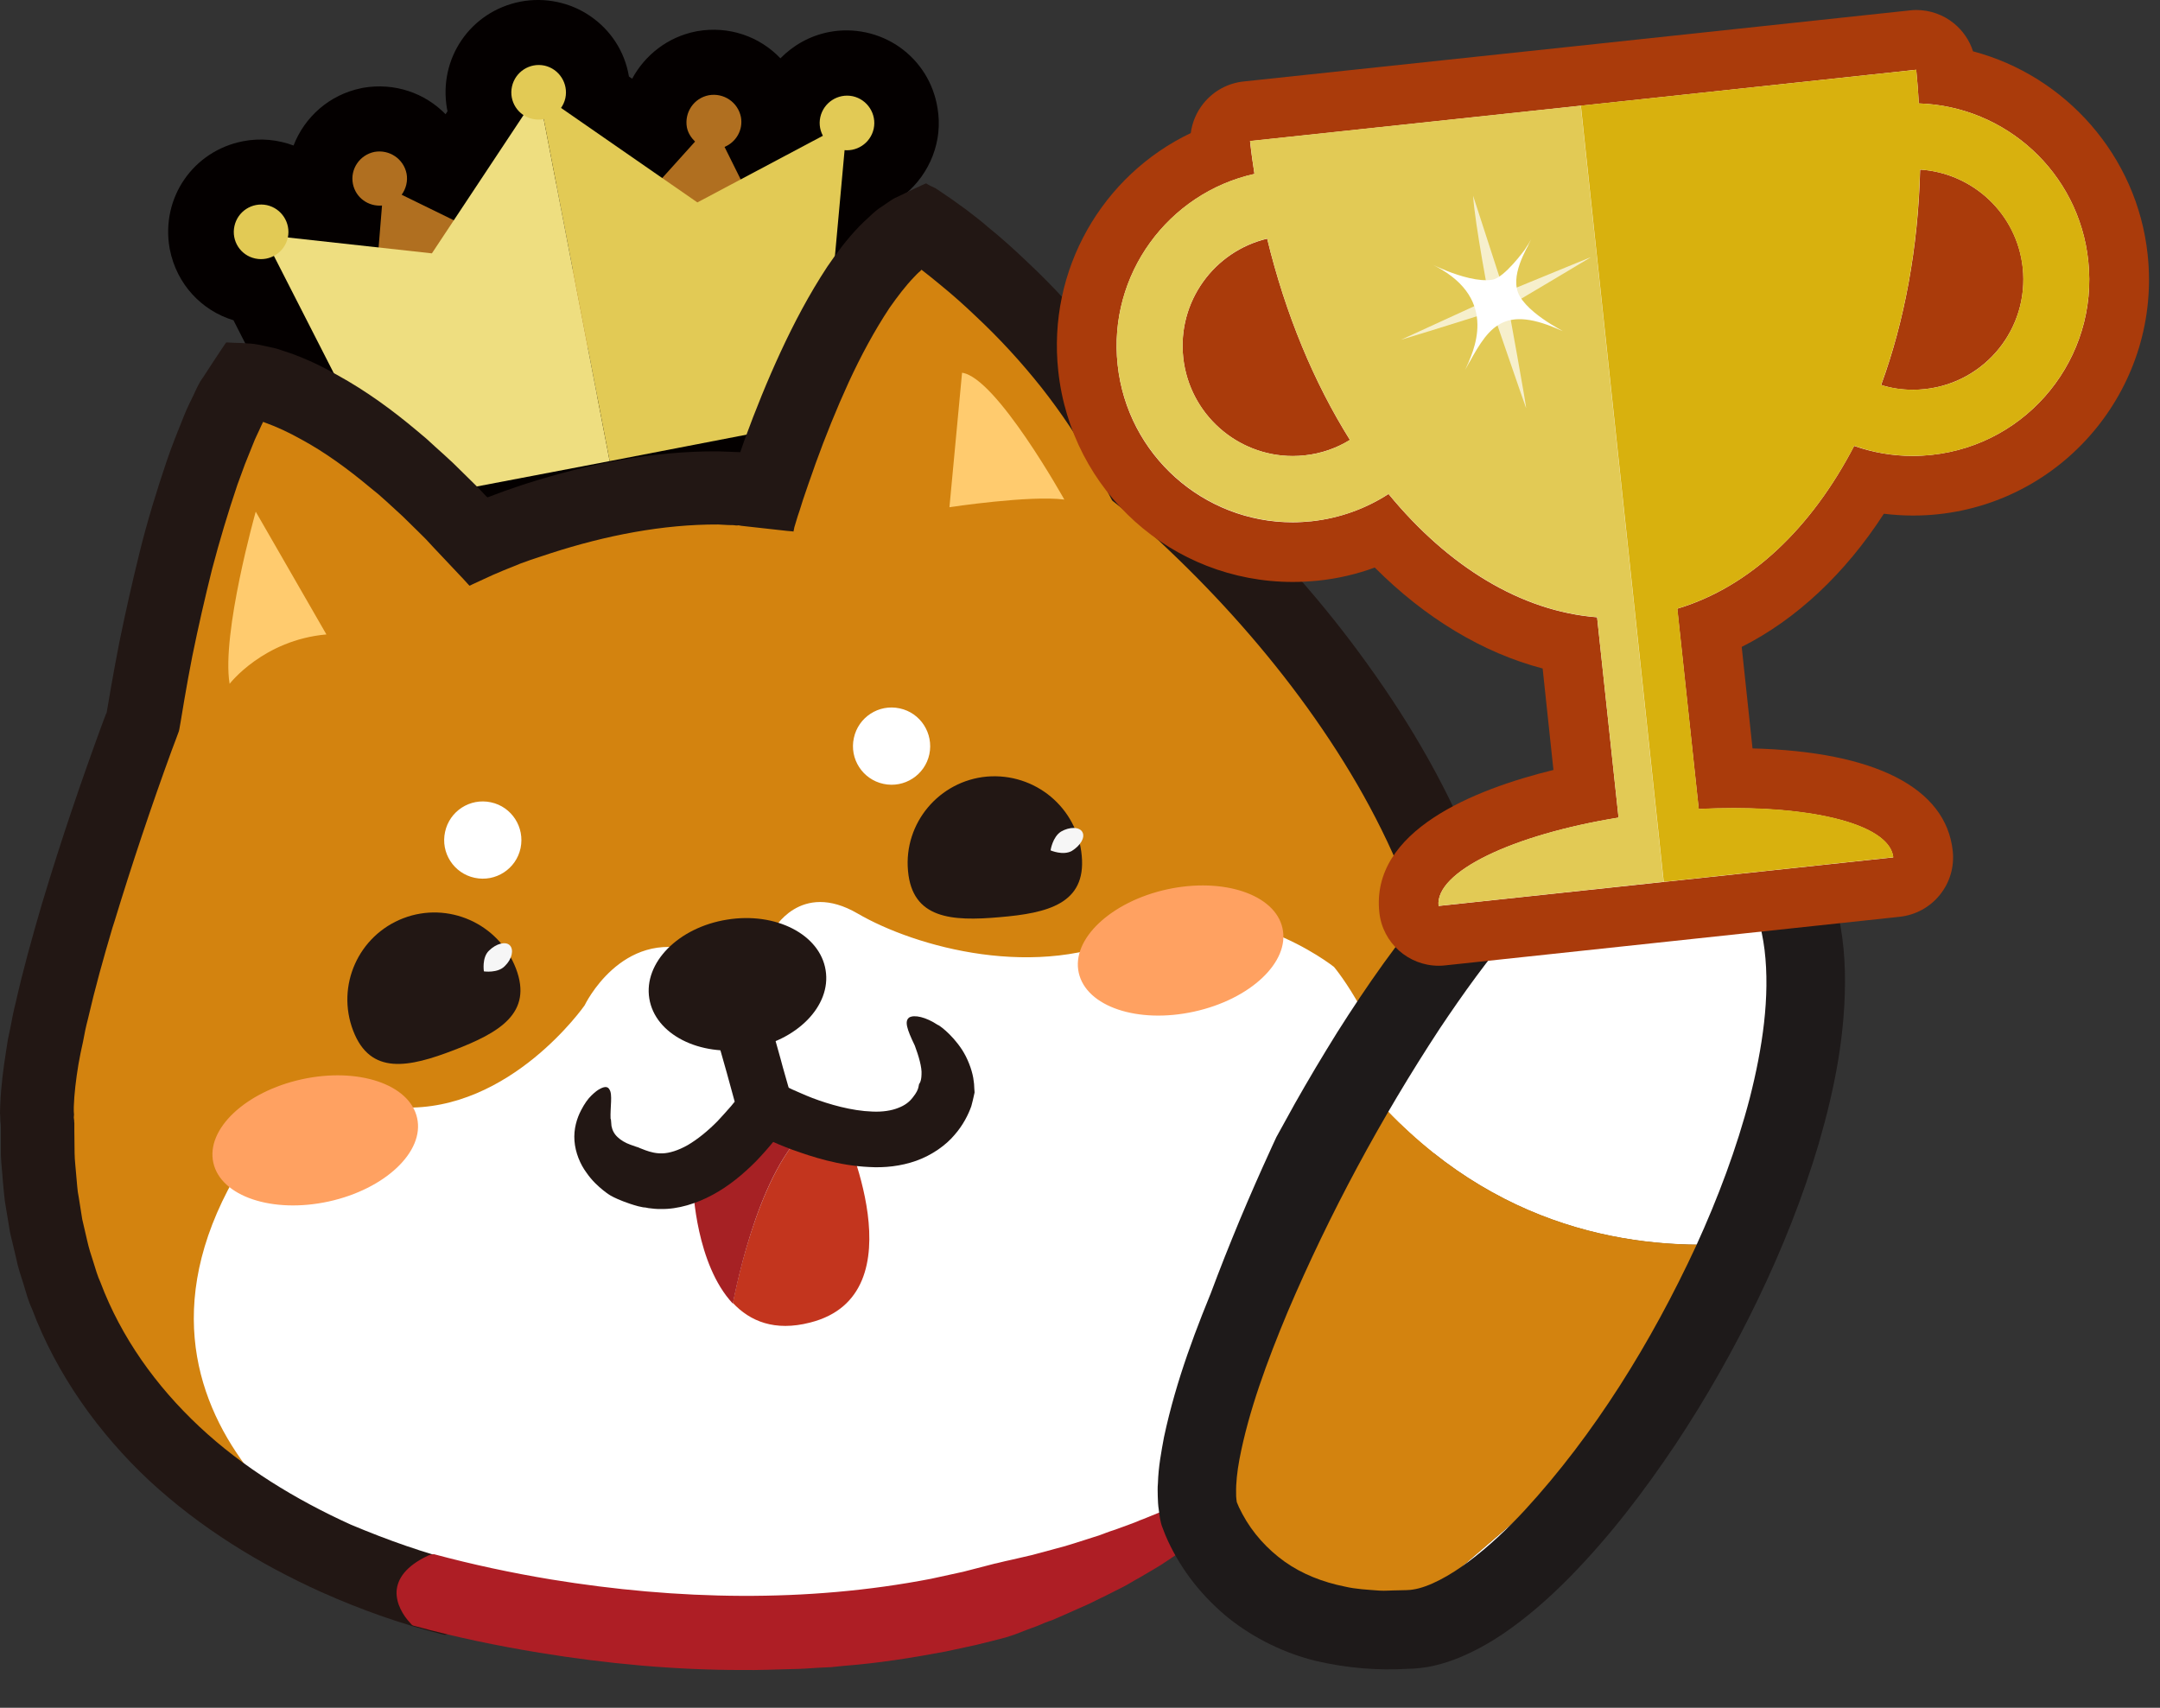 <svg width="43" height="34" viewBox="0 0 43 34" fill="none" xmlns="http://www.w3.org/2000/svg">
<rect x="0" y="0" width="43" height="34" fill="#333333" stroke="none"/>
<path d="M7.225 11.438L4.648 6.376C4.017 6.185 3.518 5.662 3.381 4.966L3.376 4.94C3.202 3.939 3.844 3.006 4.837 2.812C5.186 2.744 5.533 2.781 5.844 2.897C6.063 2.33 6.557 1.885 7.191 1.756L7.227 1.748C7.856 1.64 8.459 1.852 8.87 2.274L8.909 2.214C8.906 2.206 8.906 2.198 8.904 2.191L8.898 2.162C8.725 1.161 9.367 0.227 10.36 0.033C10.841 -0.06 11.351 0.044 11.754 0.323C12.16 0.602 12.432 1.022 12.517 1.503C12.517 1.51 12.52 1.516 12.52 1.523L12.585 1.567C12.838 1.097 13.293 0.737 13.852 0.626L13.878 0.621C14.514 0.509 15.125 0.729 15.536 1.161C15.79 0.903 16.118 0.714 16.498 0.639C16.987 0.543 17.5 0.652 17.906 0.936C18.314 1.223 18.583 1.653 18.663 2.149C18.777 2.806 18.511 3.458 18.019 3.867L17.512 9.472L7.225 11.438ZM7.473 6.218L8.65 8.533L15.117 7.297L15.35 4.71L15.347 4.713L14.168 5.341L13.865 4.726L13.384 5.261L11.061 3.655L9.478 6.048L8.777 5.704L8.728 6.358L7.473 6.218Z" fill="#040000"/>
<path d="M15.13 4.346L14.424 2.925C14.657 2.827 14.796 2.584 14.75 2.331C14.69 2.033 14.406 1.844 14.111 1.896C13.813 1.953 13.622 2.237 13.674 2.535C13.697 2.649 13.759 2.742 13.837 2.819L12.758 4.017L11.361 5.432L9.545 4.635L7.996 3.877C8.081 3.761 8.122 3.606 8.094 3.458C8.035 3.161 7.75 2.972 7.455 3.024C7.163 3.083 6.966 3.365 7.026 3.663C7.083 3.94 7.336 4.115 7.605 4.092L7.465 5.812L7.165 8.182L8.35 8.79L9.998 7.856L11.643 6.922L11.646 6.909L11.648 6.925L13.529 7.181L15.407 7.437L16.281 6.431L15.13 4.346Z" fill="#B06F20"/>
<path d="M10.722 1.839L12.137 9.18L7.947 9.98L5.238 4.674L8.598 5.044L10.722 1.839Z" fill="#EEDE80"/>
<path d="M10.722 1.839L12.137 9.18L16.323 8.371L16.863 2.447L13.883 4.03L10.722 1.839Z" fill="#E2CA55"/>
<path d="M5.083 5.147C5.378 5.209 5.665 5.023 5.73 4.731C5.792 4.439 5.606 4.149 5.313 4.084C5.018 4.022 4.731 4.208 4.667 4.501C4.602 4.796 4.788 5.085 5.083 5.147Z" fill="#E2CA55"/>
<path d="M16.747 2.98C17.042 3.042 17.329 2.855 17.393 2.563C17.456 2.271 17.269 1.981 16.977 1.916C16.682 1.854 16.395 2.041 16.33 2.333C16.266 2.625 16.454 2.915 16.747 2.98Z" fill="#E2CA55"/>
<path d="M10.608 2.369C10.903 2.431 11.19 2.245 11.255 1.953C11.317 1.661 11.131 1.371 10.839 1.306C10.544 1.244 10.257 1.43 10.192 1.723C10.127 2.017 10.313 2.307 10.608 2.369Z" fill="#E2CA55"/>
<path d="M28.286 23.92C26.993 29.939 19.688 33.201 12.277 32.347C2.954 31.271 0.119 24.628 1.415 18.609C2.708 12.59 9.667 8.986 16.964 10.556C24.261 12.127 29.582 17.9 28.286 23.92Z" fill="white"/>
<path d="M7.315 31.282C7.315 31.282 1.668 28.351 4.809 23.211C4.809 23.211 5.856 21.964 8.011 22.049C10.166 22.132 11.638 20.016 11.638 20.016C11.638 20.016 12.367 18.485 13.832 18.935C15.288 19.385 15.391 18.523 15.391 18.523C15.391 18.523 15.927 17.52 17.073 18.187C18.219 18.855 20.671 19.543 22.593 18.588C24.515 17.631 26.556 19.25 26.556 19.25C26.556 19.25 30.64 24.082 24.828 29.401C24.828 29.401 28.229 27.435 29.093 24.054C29.957 20.673 29.668 16.558 24.06 10.668L22.342 9.281L20.011 5.378L17.846 4.594L16.232 7.488L14.858 9.871C14.858 9.871 13.04 9.079 11.33 10.184C9.62 11.288 9.517 10.755 9.517 10.755C9.517 10.755 7.209 8.36 6.464 8.161C5.719 7.959 4.491 7.561 4.491 7.561L2.848 14.374C2.848 14.374 0.251 20.955 0.828 23.77C1.405 26.579 2.726 30.05 7.315 31.282Z" fill="#D3830F"/>
<path d="M9.204 31.111C9.237 31.119 9.25 31.121 9.279 31.168C9.405 31.305 9.548 31.525 9.556 31.77C9.576 32.019 9.447 32.303 8.973 32.52C8.958 32.531 8.878 32.554 8.839 32.546C7.996 32.337 7.189 32.05 6.394 31.695C5.163 31.139 3.989 30.418 2.975 29.481C1.969 28.54 1.128 27.368 0.636 26.056C0.561 25.898 0.517 25.725 0.466 25.559C0.414 25.391 0.354 25.223 0.323 25.055C0.285 24.884 0.241 24.719 0.202 24.548L0.116 24.033C0.085 23.863 0.075 23.692 0.057 23.519C0.047 23.348 0.023 23.172 0.018 23.001V22.492L0.016 22.383L0.013 22.396L0.016 22.411C0.013 22.419 0.016 22.411 0.018 22.404L0.008 22.326C0.008 22.272 0.003 22.204 0 22.155L0.005 22C0.021 21.617 0.065 21.281 0.119 20.94L0.158 20.691L0.21 20.445C0.238 20.282 0.272 20.119 0.313 19.959C0.458 19.312 0.636 18.679 0.817 18.055L0.838 17.985L0.859 17.916C1.213 16.739 1.606 15.582 2.028 14.431L2.108 14.219L2.121 14.196L2.124 14.183C2.126 14.175 2.124 14.183 2.124 14.183C2.121 14.191 2.124 14.183 2.124 14.183L2.131 14.144L2.209 13.686C2.261 13.386 2.32 13.078 2.377 12.781C2.501 12.176 2.636 11.575 2.786 10.97C2.936 10.365 3.12 9.767 3.321 9.172C3.373 9.022 3.425 8.877 3.484 8.727L3.66 8.285C3.72 8.135 3.792 7.988 3.865 7.84C3.888 7.791 3.958 7.623 4.043 7.512L4.276 7.155L4.395 6.976L4.454 6.888L4.485 6.842C4.493 6.836 4.496 6.824 4.504 6.818H4.532C4.672 6.829 4.809 6.824 4.948 6.839C5.091 6.842 5.23 6.88 5.38 6.912C5.453 6.927 5.523 6.943 5.598 6.971L5.776 7.03C6.11 7.149 6.418 7.297 6.707 7.462C7.297 7.786 7.817 8.169 8.306 8.58L8.49 8.735L8.666 8.896C8.785 9.002 8.904 9.11 9.017 9.216L9.354 9.547L9.522 9.713L9.682 9.884L9.706 9.902L10.037 9.778C10.189 9.728 10.337 9.672 10.489 9.625C11.697 9.242 12.97 8.978 14.292 8.986L14.737 9.002L14.827 8.743C15.042 8.158 15.275 7.579 15.541 7.005C15.808 6.43 16.105 5.864 16.467 5.313C16.656 5.036 16.855 4.767 17.109 4.503C17.179 4.436 17.238 4.374 17.313 4.309L17.365 4.26C17.391 4.239 17.414 4.216 17.44 4.195C17.497 4.146 17.559 4.113 17.624 4.066C17.686 4.025 17.745 3.978 17.812 3.944L18.009 3.851C18.138 3.784 18.273 3.725 18.402 3.665L18.433 3.652C18.441 3.647 18.451 3.663 18.459 3.665L18.514 3.696L18.625 3.748L18.832 3.888C18.969 3.978 19.103 4.082 19.243 4.18C19.383 4.291 19.53 4.397 19.66 4.514C19.936 4.736 20.198 4.974 20.456 5.22C20.971 5.703 21.455 6.229 21.889 6.79C22.332 7.346 22.735 7.941 23.082 8.572L23.307 9.007C23.302 8.999 23.307 9.007 23.307 9.007L23.503 9.17C23.772 9.397 24.029 9.635 24.282 9.873C25.363 10.9 26.359 12.015 27.231 13.234C28.103 14.444 28.866 15.761 29.414 17.189C29.701 17.942 29.924 18.728 30.063 19.532C30.133 19.933 30.18 20.345 30.208 20.756C30.211 20.96 30.229 21.167 30.224 21.377L30.211 21.687C30.208 21.788 30.206 21.897 30.19 22.003C30.125 22.836 29.944 23.651 29.655 24.429C29.518 24.82 29.342 25.195 29.161 25.562C29.067 25.746 28.962 25.919 28.861 26.1L28.799 26.201C28.563 26.597 28.294 26.967 28.017 27.334C28.017 27.334 27.914 27.44 27.743 27.629C27.57 27.807 27.319 28.053 27.016 28.32C26.716 28.581 26.362 28.863 25.994 29.124C25.627 29.383 25.236 29.618 24.877 29.812C24.274 30.151 23.853 30.311 23.596 30.371C23.34 30.43 23.247 30.392 23.273 30.296C23.328 30.11 23.842 29.665 24.435 29.122C24.36 29.16 25.102 28.54 25.759 27.82C26.088 27.463 26.393 27.083 26.613 26.791C26.719 26.643 26.807 26.522 26.866 26.431C26.926 26.343 26.957 26.289 26.957 26.289L27.109 26.085L27.257 25.872C27.355 25.73 27.441 25.585 27.531 25.443L27.585 25.353C27.673 25.195 27.761 25.045 27.841 24.887C27.997 24.574 28.147 24.253 28.266 23.919C28.509 23.26 28.661 22.582 28.718 21.881C28.729 21.796 28.729 21.708 28.734 21.62L28.742 21.359C28.744 21.183 28.729 21.009 28.726 20.834C28.705 20.484 28.661 20.127 28.602 19.776C28.483 19.072 28.284 18.379 28.023 17.706C27.536 16.428 26.84 15.22 26.026 14.09C25.211 12.959 24.269 11.901 23.255 10.939C23.02 10.711 22.774 10.497 22.533 10.29L22.355 10.137L22.158 9.979C22.14 9.969 22.132 9.946 22.122 9.93L22.094 9.876L22.032 9.76L21.791 9.294C21.48 8.746 21.126 8.215 20.733 7.716C20.337 7.217 19.903 6.743 19.434 6.304C19.204 6.084 18.964 5.869 18.715 5.667C18.594 5.566 18.467 5.465 18.345 5.37C18.345 5.37 18.343 5.378 18.338 5.375L18.32 5.398C18.278 5.429 18.234 5.476 18.193 5.52C18.027 5.693 17.867 5.903 17.709 6.128C17.406 6.586 17.135 7.09 16.894 7.613C16.654 8.138 16.434 8.681 16.235 9.232L16.162 9.441L16.095 9.63L16.023 9.84C15.971 9.985 15.932 10.132 15.88 10.277L15.813 10.499L15.803 10.551L15.797 10.577C15.795 10.585 15.795 10.585 15.79 10.582L15.777 10.579L15.663 10.569L14.755 10.468L14.729 10.463L14.716 10.461C14.716 10.461 14.695 10.455 14.682 10.461H14.654L14.6 10.455L14.499 10.453L14.297 10.442C13.198 10.437 12.059 10.66 10.965 11.014C10.826 11.058 10.694 11.105 10.557 11.149L10.357 11.221L10.238 11.27L10.031 11.353C9.889 11.41 9.747 11.475 9.61 11.539L9.398 11.637C9.382 11.648 9.359 11.656 9.346 11.661L9.307 11.619L9.23 11.534L8.627 10.895L8.479 10.735L8.322 10.579L8.014 10.277C7.905 10.179 7.799 10.08 7.696 9.985L7.535 9.842L7.367 9.705C6.93 9.34 6.472 9.004 5.994 8.746C5.758 8.614 5.518 8.5 5.277 8.414L5.238 8.399L5.205 8.466C5.15 8.595 5.083 8.717 5.034 8.849L4.876 9.242C4.827 9.374 4.778 9.511 4.726 9.651C4.54 10.202 4.372 10.761 4.222 11.332C4.079 11.904 3.947 12.481 3.828 13.065C3.772 13.358 3.717 13.645 3.668 13.94L3.596 14.372C3.59 14.392 3.578 14.491 3.562 14.555L3.497 14.731L3.417 14.943C3.006 16.069 2.626 17.207 2.279 18.345L2.258 18.41L2.238 18.472C2.059 19.077 1.891 19.677 1.751 20.285C1.712 20.433 1.679 20.588 1.653 20.738L1.604 20.965L1.562 21.188C1.513 21.483 1.477 21.78 1.469 22.036V22.124C1.469 22.158 1.474 22.166 1.474 22.194C1.477 22.21 1.459 22.142 1.469 22.158L1.472 22.179C1.469 22.186 1.477 22.186 1.472 22.207C1.469 22.22 1.472 22.241 1.469 22.248L1.477 22.311V22.339L1.48 22.355V22.383V22.512L1.485 22.96C1.487 23.11 1.508 23.257 1.518 23.402C1.534 23.547 1.537 23.697 1.568 23.839L1.637 24.274L1.736 24.701C1.767 24.843 1.811 24.98 1.857 25.12C1.901 25.259 1.94 25.402 2 25.531C2.411 26.623 3.104 27.593 3.968 28.402C4.832 29.212 5.877 29.851 6.982 30.353C7.719 30.663 8.456 30.924 9.204 31.111Z" fill="#221714"/>
<path d="M5.091 10.187C5.091 10.187 4.405 12.616 4.571 13.614C4.571 13.614 5.241 12.742 6.498 12.631L5.091 10.187Z" fill="#FFCB6E"/>
<path d="M18.901 10.098C18.901 10.098 20.508 9.855 21.188 9.946C21.188 9.946 19.833 7.512 19.152 7.421L18.901 10.098Z" fill="#FFCB6E"/>
<path d="M9.449 17.476C9.866 17.566 10.275 17.3 10.363 16.886C10.451 16.47 10.187 16.061 9.773 15.973C9.356 15.883 8.948 16.149 8.86 16.563C8.769 16.977 9.033 17.388 9.449 17.476Z" fill="white"/>
<path d="M17.587 15.606C18.004 15.696 18.413 15.43 18.501 15.016C18.588 14.6 18.325 14.191 17.911 14.103C17.494 14.012 17.086 14.279 16.998 14.693C16.907 15.109 17.174 15.518 17.587 15.606Z" fill="white"/>
<path d="M6.545 23.92C7.665 23.674 8.454 22.929 8.304 22.259C8.156 21.586 7.127 21.242 6.006 21.488C4.886 21.734 4.097 22.479 4.247 23.149C4.395 23.819 5.424 24.165 6.545 23.92Z" fill="#FFA161"/>
<path d="M23.772 20.14C24.892 19.895 25.681 19.15 25.531 18.48C25.384 17.807 24.354 17.463 23.234 17.706C22.114 17.952 21.325 18.697 21.475 19.367C21.625 20.042 22.652 20.386 23.772 20.14Z" fill="#FFA161"/>
<path d="M8.254 32.371C8.216 32.363 8.203 32.36 8.166 32.311C8.027 32.166 7.882 31.926 7.895 31.677C7.913 31.432 8.076 31.181 8.521 30.971C8.536 30.961 8.609 30.943 8.642 30.943C9.4 31.147 10.184 31.315 10.97 31.445C13.482 31.856 16.061 31.91 18.534 31.432L19.176 31.292L19.807 31.129C19.807 31.129 19.843 31.124 19.9 31.108C19.957 31.093 20.05 31.072 20.156 31.049C20.262 31.026 20.399 30.992 20.549 30.958C20.702 30.917 20.86 30.875 21.038 30.826C21.217 30.782 21.4 30.72 21.589 30.661C21.685 30.627 21.786 30.601 21.881 30.568C21.977 30.534 22.073 30.493 22.176 30.462L22.471 30.355L22.619 30.299C22.663 30.28 22.714 30.257 22.761 30.242C22.955 30.162 23.141 30.087 23.325 30.017C23.622 29.869 23.868 29.761 24.073 29.67C24.272 29.569 24.435 29.505 24.551 29.46C24.799 29.378 24.898 29.393 24.885 29.491C24.872 29.59 24.745 29.766 24.538 29.993C24.486 30.05 24.432 30.112 24.37 30.174C24.308 30.236 24.235 30.293 24.168 30.355C24.026 30.48 23.868 30.617 23.697 30.749C23.741 30.731 23.55 30.865 23.234 31.075C23.082 31.183 22.883 31.289 22.673 31.416C22.564 31.473 22.456 31.545 22.342 31.602C22.228 31.659 22.107 31.721 21.993 31.778C21.871 31.833 21.757 31.897 21.636 31.951C21.514 32.006 21.395 32.055 21.284 32.107C21.17 32.156 21.059 32.208 20.953 32.252C20.844 32.288 20.746 32.329 20.65 32.371C20.459 32.438 20.301 32.505 20.192 32.544C20.084 32.58 20.016 32.601 20.016 32.601C19.815 32.653 19.621 32.704 19.422 32.751L18.824 32.88C18.151 33.007 17.479 33.113 16.801 33.165L16.545 33.191L16.291 33.203C16.121 33.214 15.955 33.227 15.784 33.229C15.443 33.237 15.107 33.253 14.771 33.248C13.412 33.248 12.07 33.121 10.738 32.904C9.9 32.766 9.074 32.596 8.254 32.371Z" fill="#AE1E25"/>
<path d="M10.27 19.279C10.614 20.174 9.933 20.562 9.038 20.906C8.143 21.25 7.375 21.416 7.031 20.521C6.687 19.626 7.134 18.625 8.029 18.281C8.922 17.939 9.925 18.387 10.27 19.279Z" fill="#221714"/>
<path d="M10.15 18.821C10.233 18.907 10.194 19.095 10.05 19.233C9.91 19.38 9.633 19.339 9.633 19.339C9.633 19.339 9.589 19.064 9.734 18.927C9.881 18.782 10.068 18.736 10.15 18.821Z" fill="#F6F6F6"/>
<path d="M21.535 17.039C21.623 17.993 20.855 18.18 19.9 18.26C18.945 18.345 18.162 18.293 18.076 17.339C17.988 16.384 18.7 15.546 19.646 15.461C20.609 15.381 21.45 16.084 21.535 17.039Z" fill="#221714"/>
<path d="M21.548 16.566C21.607 16.674 21.509 16.834 21.338 16.941C21.162 17.039 20.914 16.93 20.914 16.93C20.914 16.93 20.953 16.661 21.124 16.555C21.294 16.457 21.491 16.459 21.548 16.566Z" fill="#F6F6F6"/>
<path d="M14.889 20.885C15.86 20.73 16.553 20.027 16.436 19.315C16.323 18.604 15.443 18.151 14.473 18.309C13.503 18.464 12.81 19.168 12.926 19.879C13.04 20.59 13.919 21.041 14.889 20.885Z" fill="#221714"/>
<path d="M15.366 21.651L15.358 21.656C15.366 21.659 15.376 21.662 15.384 21.662L15.366 21.651Z" fill="#C3351E"/>
<path d="M16.76 22.419L16.426 22.233C15.314 22.74 14.747 25.146 14.589 25.94C14.931 26.305 15.422 26.512 16.126 26.331C18.34 25.774 16.76 22.419 16.76 22.419Z" fill="#C3351E"/>
<path d="M16.426 22.238L15.389 21.669C15.381 21.667 15.368 21.664 15.363 21.664L13.8 23.661C13.8 23.661 13.855 25.172 14.589 25.953C14.75 25.146 15.306 22.743 16.426 22.238Z" fill="#A62124"/>
<path d="M14.245 20.575C14.243 20.559 14.243 20.559 14.261 20.531C14.382 20.373 14.726 20.102 15.259 20.244C15.272 20.246 15.303 20.259 15.314 20.27C15.316 20.285 15.404 20.601 15.536 21.069C15.565 21.183 15.601 21.307 15.64 21.444C15.658 21.517 15.684 21.589 15.702 21.661C15.72 21.734 15.741 21.798 15.759 21.871C15.777 21.943 15.79 22.013 15.808 22.086L15.823 22.137C15.818 22.158 15.803 22.166 15.792 22.184L15.73 22.28C15.691 22.339 15.65 22.404 15.601 22.468L15.534 22.561L15.479 22.631L15.396 22.73C15.288 22.862 15.171 22.994 15.047 23.123C14.796 23.374 14.514 23.612 14.191 23.785C13.868 23.961 13.498 24.077 13.154 24.07C13.071 24.072 12.986 24.062 12.908 24.052C12.869 24.044 12.836 24.036 12.802 24.036C12.789 24.033 12.768 24.028 12.755 24.026C12.735 24.02 12.722 24.018 12.704 24.015C12.582 23.982 12.486 23.948 12.406 23.917C12.243 23.855 12.153 23.801 12.153 23.801C12.153 23.801 12.098 23.77 12.005 23.695C11.912 23.619 11.788 23.511 11.674 23.345C11.553 23.182 11.454 22.952 11.436 22.712C11.418 22.476 11.485 22.262 11.568 22.104C11.638 21.969 11.705 21.876 11.775 21.809C11.845 21.741 11.899 21.7 11.946 21.677C12.047 21.622 12.104 21.636 12.132 21.69C12.199 21.785 12.145 22.044 12.155 22.277C12.166 22.267 12.163 22.334 12.173 22.417C12.189 22.502 12.228 22.577 12.295 22.639C12.357 22.699 12.453 22.756 12.548 22.789C12.636 22.823 12.706 22.843 12.706 22.843C12.706 22.843 12.755 22.867 12.848 22.9C12.949 22.937 13.066 22.968 13.195 22.962C13.325 22.957 13.5 22.906 13.692 22.797C13.886 22.683 14.09 22.518 14.284 22.321C14.38 22.22 14.47 22.117 14.561 22.013C14.582 21.985 14.607 21.956 14.626 21.933C14.569 21.723 14.514 21.529 14.47 21.364C14.338 20.906 14.256 20.598 14.245 20.575Z" fill="#221714"/>
<path d="M15.125 22.608C15.112 22.606 15.114 22.598 15.112 22.572C15.096 22.481 15.109 22.329 15.174 22.158C15.244 21.99 15.371 21.806 15.57 21.641C15.578 21.636 15.609 21.615 15.616 21.617C15.624 21.62 15.678 21.643 15.777 21.692C15.878 21.734 16.012 21.799 16.175 21.861C16.501 21.985 16.954 22.117 17.365 22.13C17.567 22.14 17.75 22.111 17.882 22.057C18.017 22.006 18.105 21.936 18.172 21.848C18.247 21.755 18.273 21.692 18.283 21.648C18.294 21.602 18.296 21.584 18.296 21.584C18.296 21.584 18.307 21.571 18.32 21.542C18.332 21.511 18.343 21.467 18.345 21.392C18.356 21.253 18.288 21.02 18.211 20.816C18.05 20.482 18.004 20.329 18.1 20.257C18.201 20.197 18.433 20.247 18.671 20.407C18.656 20.384 18.935 20.565 19.155 20.904C19.261 21.069 19.344 21.284 19.375 21.46C19.39 21.545 19.396 21.62 19.396 21.674C19.401 21.724 19.401 21.752 19.401 21.752C19.401 21.752 19.396 21.778 19.385 21.824C19.375 21.871 19.359 21.941 19.336 22.024C19.279 22.186 19.173 22.401 19.002 22.595C18.829 22.802 18.55 22.999 18.239 23.11C17.931 23.219 17.606 23.252 17.303 23.234C16.698 23.206 16.172 23.032 15.782 22.893C15.386 22.745 15.138 22.619 15.125 22.608Z" fill="#221714"/>
<path d="M26.313 21.948C26.217 22.192 23.834 27.249 23.739 27.624C23.801 27.368 26.163 22.318 26.313 21.948Z" fill="#E3BE7F"/>
<path d="M26.39 21.759C26.39 21.759 26.39 21.762 26.388 21.765C26.388 21.762 26.39 21.762 26.39 21.759Z" fill="#E3BE7F"/>
<path d="M26.388 21.765C26.359 21.829 26.336 21.889 26.313 21.948C26.338 21.881 26.364 21.819 26.388 21.765Z" fill="#E3BE7F"/>
<path d="M23.63 28.413C23.63 28.413 23.612 28.41 23.584 28.408C23.62 28.131 23.674 27.869 23.736 27.624C23.62 28.133 23.63 28.413 23.63 28.413Z" fill="#E3BE7F"/>
<path d="M26.729 21.061C26.846 20.844 26.975 20.616 27.125 20.373C28.418 18.306 30.909 14.478 33.907 16.125C36.906 17.773 35.263 22.494 34.841 23.236C34.745 23.405 34.453 23.987 34.024 24.781C31.859 24.817 29 24.139 26.729 21.061Z" fill="white"/>
<path d="M27.616 32.466L31.046 29.517C29.95 30.953 28.747 32.15 27.616 32.466Z" fill="white"/>
<path d="M23.586 28.407C23.612 28.41 23.633 28.413 23.633 28.413C23.633 28.413 23.62 28.133 23.741 27.624C23.837 27.248 26.22 22.191 26.315 21.948C26.341 21.886 26.364 21.827 26.39 21.765C26.39 21.762 26.39 21.762 26.393 21.759C26.486 21.542 26.602 21.307 26.734 21.058C29.003 24.137 31.864 24.814 34.029 24.778C33.328 26.074 32.254 27.937 31.049 29.517L27.619 32.466C27.391 32.531 27.169 32.562 26.949 32.549C23.78 32.065 23.369 30.037 23.586 28.407Z" fill="#D3830F"/>
<path d="M28.967 17.455C28.992 17.424 29.003 17.414 29.065 17.398C29.269 17.334 29.567 17.305 29.794 17.429C30.025 17.556 30.188 17.835 30.182 18.345C30.182 18.363 30.172 18.446 30.154 18.474C29.621 19.093 29.13 19.778 28.661 20.479C27.495 22.256 26.468 24.16 25.635 26.116C25.229 27.088 24.854 28.1 24.673 29.059C24.629 29.297 24.603 29.53 24.608 29.722C24.603 29.815 24.626 29.924 24.621 29.905L24.665 30.009L24.735 30.146C24.934 30.518 25.229 30.844 25.573 31.09C25.919 31.336 26.331 31.499 26.773 31.587C26.993 31.639 27.226 31.649 27.459 31.667C27.575 31.675 27.697 31.662 27.816 31.662C27.932 31.659 28.072 31.659 28.128 31.646C28.444 31.6 28.866 31.369 29.243 31.085C29.629 30.795 29.999 30.449 30.348 30.073C31.742 28.558 32.878 26.716 33.763 24.809C34.2 23.852 34.572 22.864 34.833 21.863C35.087 20.867 35.24 19.84 35.128 18.912C35.071 18.451 34.945 18.024 34.73 17.691C34.52 17.352 34.223 17.109 33.85 16.938C33.462 16.775 33.1 16.718 32.697 16.791C32.298 16.86 31.884 17.047 31.489 17.305C30.692 17.825 29.976 18.591 29.329 19.403C28.68 20.221 28.095 21.11 27.549 22.026L27.231 22.572L27.047 22.898L26.688 23.555C26.688 23.555 26.377 24.054 25.958 24.729C25.542 25.415 25.019 26.276 24.587 26.99C23.876 28.216 23.581 28.558 23.488 28.366C23.4 28.17 23.545 27.443 23.816 26.594C23.765 26.672 24.116 25.668 24.528 24.659C24.936 23.648 25.41 22.637 25.41 22.637L25.78 21.967L25.971 21.633L26.191 21.258C26.331 21.022 26.476 20.787 26.62 20.554C27.21 19.623 27.844 18.71 28.584 17.856C28.956 17.429 29.352 17.015 29.797 16.633C30.239 16.25 30.731 15.895 31.302 15.621C31.869 15.347 32.539 15.163 33.24 15.202C33.587 15.223 33.936 15.3 34.251 15.417C34.562 15.525 34.867 15.691 35.149 15.89C35.718 16.291 36.142 16.889 36.38 17.499C36.621 18.115 36.711 18.741 36.727 19.341C36.753 20.544 36.523 21.674 36.21 22.756C35.891 23.837 35.475 24.872 34.994 25.873C34.513 26.871 33.964 27.839 33.349 28.765C32.73 29.688 32.053 30.581 31.251 31.398C30.847 31.807 30.413 32.195 29.906 32.539C29.65 32.709 29.373 32.867 29.06 32.997C28.982 33.03 28.902 33.059 28.817 33.087C28.734 33.116 28.646 33.139 28.555 33.16C28.385 33.203 28.154 33.224 28.028 33.224C27.43 33.26 26.807 33.211 26.191 33.066C25.575 32.914 24.973 32.624 24.458 32.215C23.948 31.799 23.532 31.284 23.25 30.676L23.198 30.557C23.18 30.513 23.17 30.487 23.144 30.418C23.092 30.293 23.082 30.148 23.069 30.063C23.053 29.962 23.051 29.874 23.048 29.789C23.046 29.701 23.043 29.61 23.051 29.533C23.061 29.199 23.118 28.907 23.172 28.612C23.418 27.461 23.816 26.431 24.243 25.412C25.115 23.387 26.155 21.465 27.363 19.623C27.852 18.878 28.369 18.151 28.967 17.455Z" fill="#1E1A1A"/>
<path d="M28.641 18.63C28.341 18.63 28.082 18.402 28.051 18.097C27.906 16.731 30.265 16.056 31.574 15.789L31.256 12.815C29.926 12.577 28.625 11.801 27.513 10.585C27.094 10.787 26.646 10.913 26.175 10.963C26.031 10.978 25.881 10.986 25.736 10.986C23.635 10.986 21.881 9.408 21.659 7.318C21.455 5.429 22.572 3.676 24.313 3.037C24.305 2.982 24.3 2.928 24.292 2.874C24.274 2.716 24.321 2.558 24.419 2.434C24.517 2.31 24.662 2.232 24.82 2.214L38.082 0.797C38.103 0.794 38.124 0.794 38.145 0.794C38.282 0.794 38.413 0.841 38.52 0.926C38.644 1.027 38.721 1.172 38.737 1.329C38.742 1.391 38.75 1.456 38.755 1.518C40.542 1.816 41.965 3.288 42.164 5.132C42.281 6.221 41.965 7.292 41.277 8.146C40.589 8.999 39.609 9.532 38.52 9.648C38.375 9.664 38.225 9.672 38.08 9.672C37.785 9.672 37.493 9.641 37.208 9.579C36.375 11.007 35.291 12.013 34.037 12.522L34.355 15.495C34.412 15.495 34.469 15.495 34.523 15.495C35.604 15.495 38.139 15.642 38.284 17.008C38.302 17.166 38.256 17.321 38.155 17.445C38.054 17.569 37.912 17.647 37.754 17.662L28.7 18.63C28.682 18.63 28.661 18.63 28.641 18.63ZM24.828 5.572C24.36 5.898 24.083 6.462 24.148 7.057C24.235 7.871 24.918 8.487 25.736 8.487C25.793 8.487 25.85 8.484 25.909 8.477C25.943 8.474 25.976 8.469 26.01 8.464C25.524 7.579 25.128 6.612 24.828 5.572ZM38.783 4.128C38.708 5.191 38.527 6.205 38.243 7.16C38.248 7.16 38.251 7.16 38.256 7.16C39.133 7.067 39.769 6.275 39.676 5.398C39.614 4.832 39.267 4.361 38.783 4.128Z" fill="white"/>
<path d="M38.147 1.389C38.17 1.614 38.186 1.836 38.199 2.059C39.922 2.113 41.386 3.43 41.572 5.194C41.779 7.121 40.382 8.849 38.455 9.056C38.328 9.069 38.201 9.077 38.077 9.077C37.671 9.077 37.278 9.007 36.911 8.878C36.06 10.515 34.841 11.684 33.39 12.119L33.817 16.108C34.057 16.095 34.29 16.09 34.518 16.09C36.303 16.09 37.625 16.467 37.689 17.07L33.118 17.559L28.638 18.037C28.566 17.357 30.113 16.62 32.221 16.278L31.794 12.29C30.273 12.171 28.824 11.273 27.642 9.835C27.195 10.124 26.675 10.316 26.111 10.378C25.984 10.391 25.857 10.399 25.733 10.399C23.961 10.399 22.44 9.061 22.249 7.261C22.057 5.468 23.253 3.846 24.973 3.463C24.939 3.246 24.908 3.029 24.885 2.809L31.471 2.105L38.147 1.389ZM38.082 7.76C38.16 7.76 38.238 7.755 38.318 7.747C39.523 7.618 40.395 6.537 40.268 5.331C40.152 4.252 39.272 3.443 38.225 3.376C38.186 4.935 37.912 6.397 37.449 7.664C37.648 7.729 37.862 7.76 38.082 7.76ZM25.736 9.079C25.813 9.079 25.894 9.074 25.971 9.066C26.302 9.03 26.608 8.922 26.874 8.759C26.16 7.62 25.591 6.26 25.226 4.752C24.168 5.005 23.436 6.006 23.555 7.119C23.677 8.244 24.629 9.079 25.736 9.079ZM38.147 0.199C38.106 0.199 38.062 0.202 38.02 0.207L31.344 0.921L24.758 1.622C24.442 1.655 24.155 1.813 23.956 2.061C23.819 2.232 23.734 2.434 23.705 2.649C21.946 3.489 20.849 5.367 21.067 7.385C21.323 9.78 23.33 11.586 25.736 11.586C25.904 11.586 26.072 11.576 26.24 11.56C26.631 11.519 27.009 11.431 27.368 11.299C28.377 12.31 29.525 12.998 30.71 13.309L30.925 15.329C29.342 15.717 27.285 16.54 27.459 18.164C27.523 18.775 28.041 19.227 28.641 19.227C28.682 19.227 28.726 19.225 28.767 19.22L33.248 18.741L37.819 18.252C38.132 18.218 38.421 18.061 38.618 17.815C38.817 17.569 38.908 17.256 38.874 16.941C38.739 15.683 37.327 14.964 34.888 14.9L34.673 12.879C35.76 12.331 36.732 11.42 37.503 10.228C37.694 10.251 37.886 10.264 38.08 10.264C38.248 10.264 38.416 10.256 38.582 10.238C41.158 9.964 43.031 7.644 42.754 5.067C42.545 3.104 41.122 1.51 39.278 1.022C39.208 0.804 39.076 0.61 38.895 0.463C38.685 0.292 38.419 0.199 38.147 0.199Z" fill="#AA3B0B"/>
<path d="M24.885 2.806C24.911 3.026 24.939 3.246 24.973 3.461C23.253 3.844 22.057 5.466 22.249 7.258C22.456 9.185 24.184 10.58 26.111 10.375C26.677 10.316 27.197 10.122 27.642 9.832C28.824 11.27 30.276 12.168 31.794 12.287L32.221 16.276C30.115 16.617 28.566 17.354 28.638 18.035L33.118 17.556L31.468 2.103L24.885 2.806ZM25.971 9.066C24.766 9.196 23.684 8.321 23.555 7.116C23.436 6.006 24.168 5.003 25.226 4.749C25.591 6.257 26.16 7.62 26.874 8.756C26.608 8.924 26.302 9.033 25.971 9.066Z" fill="#E2CA55"/>
<path d="M38.199 2.059C38.186 1.836 38.17 1.614 38.147 1.389L31.471 2.103L33.121 17.556L37.692 17.067C37.619 16.387 35.951 15.994 33.819 16.105L33.393 12.116C34.844 11.682 36.062 10.512 36.913 8.875C37.392 9.046 37.917 9.113 38.455 9.056C40.382 8.849 41.776 7.121 41.572 5.194C41.386 3.43 39.922 2.113 38.199 2.059ZM38.318 7.747C38.015 7.778 37.72 7.75 37.446 7.664C37.912 6.397 38.183 4.938 38.222 3.376C39.27 3.44 40.149 4.252 40.266 5.331C40.395 6.539 39.523 7.62 38.318 7.747Z" fill="#D8B10E"/>
<path opacity="0.7" d="M29.326 3.898C29.357 4.436 29.665 6.053 29.665 6.053C29.665 6.053 30.351 8.05 30.379 8.12C30.407 8.189 30.009 6.004 30.009 6.004L29.326 3.898Z" fill="white"/>
<path opacity="0.7" d="M27.891 6.764C28.426 6.606 30.027 6.099 30.027 6.099C30.027 6.099 31.628 5.15 31.67 5.121C31.683 5.111 29.862 5.861 29.862 5.861L27.891 6.764Z" fill="white"/>
<path d="M30.255 5.898C30.032 5.515 30.4 4.941 30.483 4.767C30.457 4.816 30.431 4.871 30.4 4.93C30.413 4.904 30.426 4.876 30.428 4.868C30.446 4.832 30.464 4.796 30.48 4.765C30.454 4.814 30.41 4.889 30.353 4.972C30.353 4.972 29.95 5.53 29.709 5.569C29.171 5.657 28.211 5.104 28.586 5.303C29.854 5.973 29.326 7.018 29.166 7.364C29.189 7.318 29.218 7.258 29.254 7.191C29.249 7.204 29.243 7.214 29.241 7.222C29.212 7.276 29.189 7.326 29.168 7.364C29.606 6.568 29.862 6.053 31.013 6.55C31.393 6.715 30.511 6.343 30.255 5.898Z" fill="white"/>
</svg>
